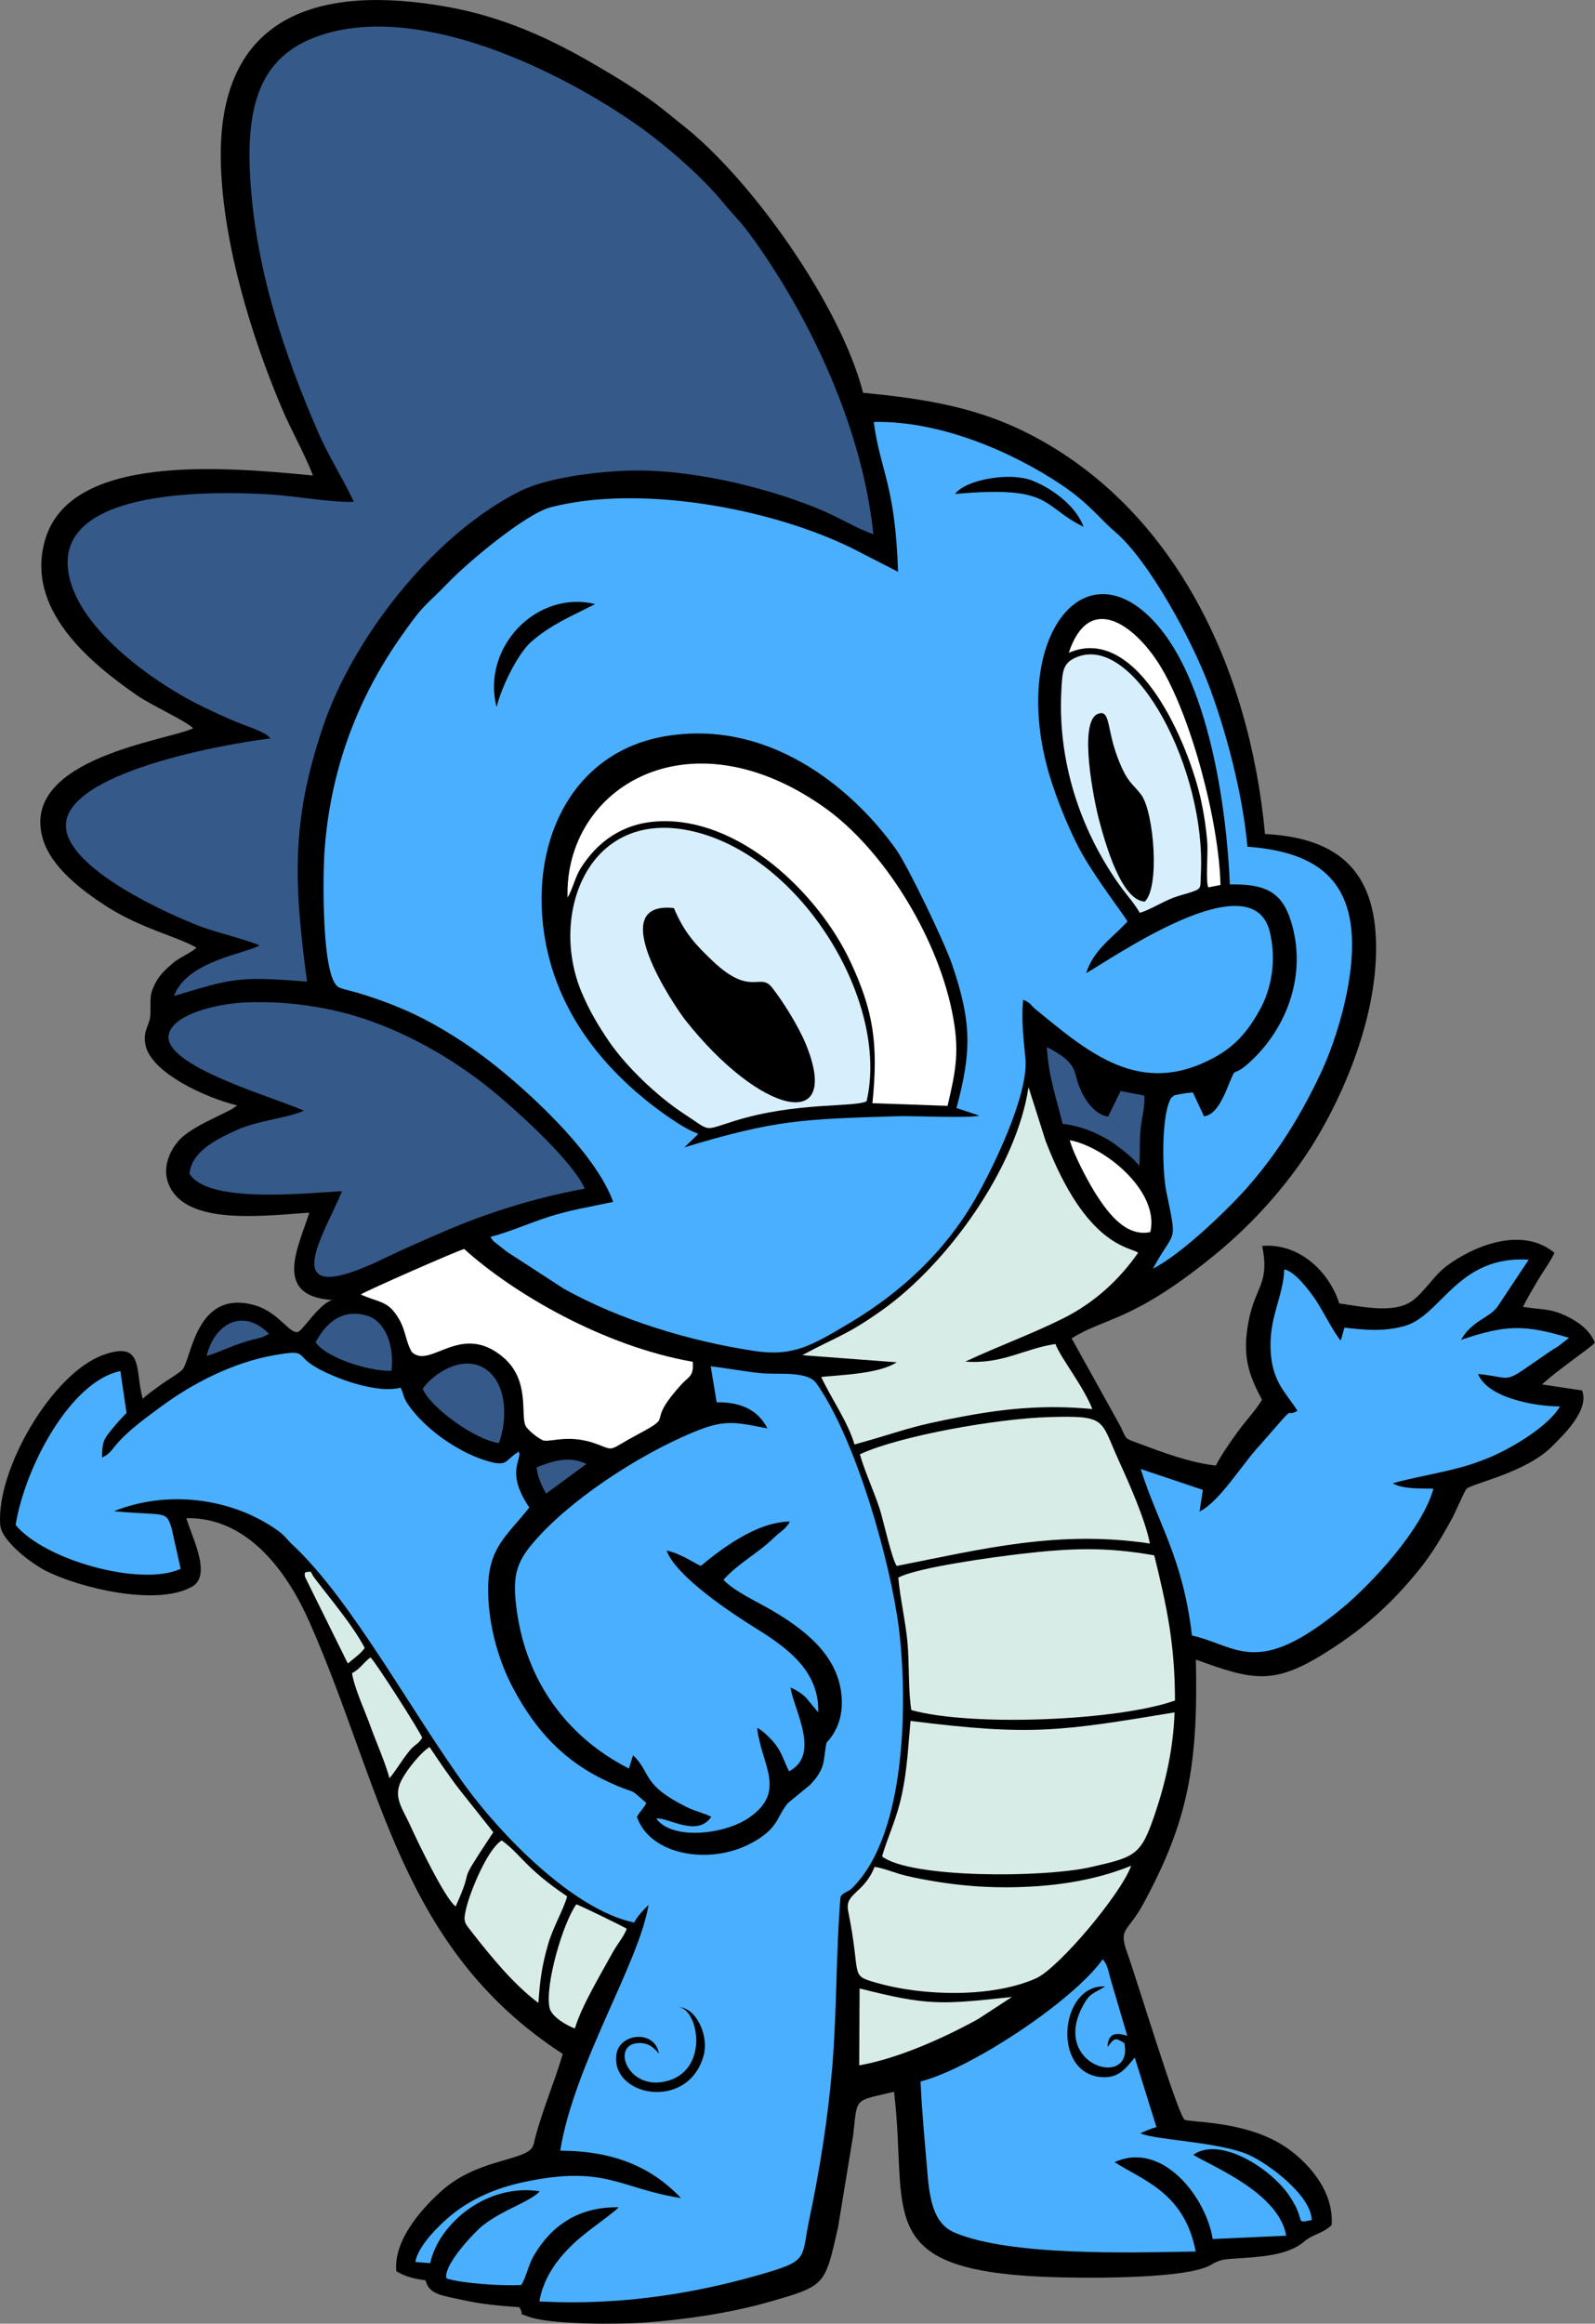 <?xml version="1.0" encoding="UTF-8"?>
<!DOCTYPE svg PUBLIC "-//W3C//DTD SVG 1.1//EN" "http://www.w3.org/Graphics/SVG/1.1/DTD/svg11.dtd">
<!-- Creator: CorelDRAW 2020 (64-Bit) -->
<svg xmlns="http://www.w3.org/2000/svg" xml:space="preserve" width="26.517mm" height="38.625mm" version="1.1" style="shape-rendering:geometricPrecision; text-rendering:geometricPrecision; image-rendering:optimizeQuality; fill-rule:evenodd; clip-rule:evenodd"
viewBox="0 0 522.6 761.23"
 xmlns:xlink="http://www.w3.org/1999/xlink"
 xmlns:xodm="http://www.corel.com/coreldraw/odm/2003">
 <rect x="0" y="0" width="522.6" height="761.23" fill="#808080" stroke="none"/>
 <defs>
  <style type="text/css">
   <![CDATA[
    .fil0 {fill:black}
    .fil2 {fill:#355989}
    .fil1 {fill:#4AAFFF}
    .fil3 {fill:#D7EEFC}
    .fil4 {fill:#D8ECE7}
    .fil5 {fill:white}
   ]]>
  </style>
 </defs>
 <g id="Слой_x0020_1">
  <g id="_1903505200">
   <path class="fil0" d="M102.56 155.77c-30.05,-2.92 -79.41,-7.09 -87.74,20.93 -6.7,22.57 14.13,40.08 30.14,51.14 4.72,3.26 15.33,7.98 18.33,10.71 -7.32,3.89 -56.85,9.59 -49.31,36.09 2.73,9.61 13.39,17.42 20.87,22.25 11.27,7.27 23.55,10.03 29.52,13.57 -1.89,1.71 -5.57,3.28 -7.38,4.77 -2.24,1.85 -4.52,3.97 -5.85,6.39 -2.33,4.24 -1.74,5.62 -1.85,10.42 -0.09,4.12 -2.64,5.31 -1.62,10.32 1.83,9.01 19.5,17.2 30.04,19.78l-1.95 1.32c-5.16,2.69 -10.78,4.91 -15.33,8.44 -4.05,3.15 -8.81,11.16 -3.94,18.38 7.31,10.83 29.96,8.01 44.86,6.98 -3.3,10.71 -12.38,27.31 7.45,28.61 -4.62,1.58 -9.6,10.16 -11.29,10.5 -2.7,0.55 -6.48,-6.73 -14.24,-8.84 -19.35,-5.28 -20.46,17.99 -23.6,21.26 -1.08,1.13 -5.05,3.43 -6.78,4.7 -1.66,1.22 -5.21,3.74 -6.11,4.76 -2.65,-8.99 0.61,-19.23 -12.88,-14.41 -16.92,6.05 -35.26,37.83 -33.82,55.75 0.41,5.15 9.93,12.44 14.84,14.95 11.04,5.65 36.61,11.86 48.11,5.18 6.54,-3.8 -0.41,-16.65 -1.95,-22.38 20.83,-0.37 33.66,18.93 40.38,34.18 23.72,53.74 29.52,106.62 82.93,141.34 -2.62,9.04 -6.82,18.66 -9.18,28.06 -0.22,0.88 -0.24,1.34 -0.64,2.22 -2.13,4.76 -17.72,3.92 -29.58,14.3 -4.71,4.12 -16.24,15.5 -15.14,26.59 2.99,1.84 5.95,2.5 9.59,3 1.16,4.7 5.35,4.93 12.58,6.53 5.92,1.31 11.83,1.83 18.12,2.26 2.19,3.47 -1.21,1.42 2.54,2.93 7.41,2.98 30.88,2.66 38.18,2.14 13.49,-0.96 28.29,-3.15 40.63,-6.66 19.11,-5.44 18.7,-5.34 23.07,-24.44l4.97 -30.2c1.45,-12.99 0.14,-11.07 13.4,-14.36 4.74,39.53 -7.59,58.34 49.74,60.67 10.88,0.44 45.79,0.91 54.05,-3.92 3.17,-1.85 4.09,-1.82 8.56,-2.13 7.07,-0.49 16.58,-0.86 21.96,-5.48 3,-2.58 5.88,-2.48 9.07,-5.43 0.86,-11.92 -8.83,-21.47 -15.35,-25.77 -13.06,-8.62 -31.63,-7.83 -32.84,-8.79 -2.28,-1.81 -15.65,-45.96 -18.78,-54.65 -2.99,-8.3 0.09,-6.48 5.33,-16.17 14.63,-27.04 17.94,-45.25 17.16,-79.89 18.92,6.92 25.6,8.42 42.82,-2.47 12.76,-8.07 21.21,-15.84 30.11,-26.7 4.06,-4.95 7.61,-10.84 11,-17.03 0.83,-1.52 4.06,-8.97 4.7,-9.68 1.66,-1.83 19.64,-5.28 28.28,-14.17 2.71,-2.79 12.23,-11.44 9.63,-18.12l-13.1 -1.96c4.56,-4.39 15.09,-11.44 17.3,-13.66 -1.61,-4.01 -5.13,-6.65 -8.88,-8.52 -5.87,-2.93 -8.28,-2.15 -14.7,-3.26 1.39,-2.75 3.28,-5.96 4.98,-8.84 1.62,-2.75 4.31,-6.4 5.33,-8.86 -10.8,-8.92 -26.87,-2.06 -35.55,4.52 -4.39,3.33 -7.94,9.77 -12.38,12.06 -6.15,3.18 -16.16,0.87 -22.58,0.02 -2.9,-9.5 -12.33,-19.84 -25.24,-18.85 2.56,12.52 -2.32,13.3 -4.48,24.79 -2.12,11.32 0.02,17.33 4.43,25.63 -2.37,3.84 -5.12,6.57 -7.91,10.4 -2.01,2.77 -5.71,8.03 -7.22,11.14 -8.56,-0.96 -17.47,-4.33 -25.35,-7.28 -4.69,-1.76 -3.8,-1.15 -5.91,-5.59l-15.99 -28.8c11.13,-7.01 20.06,-5.32 47.28,-27.67 12.35,-10.14 25.34,-24.22 34.71,-40.82 8.53,-15.1 17.19,-36.47 17.74,-57.34 0.69,-26.21 -11.25,-38.09 -36.37,-39.4 -5.16,-55.41 -30.13,-106.4 -76.48,-130.64 -17.04,-8.91 -34.02,-11.87 -55.2,-13.89 -7.4,-28.81 -36.65,-70 -59.04,-87.61 -3.22,-2.53 -5.59,-4.61 -9.21,-7.31 -5.98,-4.46 -13.24,-8.88 -20.18,-12.9 -13.94,-8.09 -29.24,-15.26 -47.58,-18.57 -41.26,-7.45 -76.2,1.68 -74.4,52.2 0.92,25.9 9.94,55.48 19.72,78.71 3.28,7.8 7.76,15.53 10.43,22.57z"/>
   <path class="fil1" d="M294.24 187.32l-14.91 -7.65c-27.08,-13.37 -69.99,-20.99 -98.88,-13.5 -8.18,2.12 -27.08,17.93 -33.56,24.67 -7.7,8 -7.79,6.48 -16.34,18.91 -14.04,20.39 -22.39,43.34 -24.23,69.14 -0.49,6.98 -1.14,41.81 4.73,44.56 0.91,0.43 1.18,0.46 2.21,0.75 1.39,0.38 2.47,0.61 3.99,1.06 7.27,2.17 15.05,5.13 21.65,8.56 9.17,4.76 17.79,10.69 24.66,16.3 12.8,10.44 31.87,28.54 37.35,43.61 -7.55,1.63 -13.84,2.58 -21.01,4.86 -6.3,2.01 -13.29,5.12 -19.22,6.61 1.28,1.92 0.88,1.22 2.66,2.69 1.24,1.02 1.78,1.43 2.79,2.21l18.74 12.16c18.28,10.18 41.17,17.14 62.44,20.33 12.45,1.86 18.52,-1.7 30.83,-9.03 17.52,-10.43 31.67,-23.82 41.58,-41.11 5.24,-9.14 17.38,-33.67 16.26,-45.68 -0.63,-6.76 -1.38,-12.54 -0.75,-19.24 2.83,1.17 1.99,1.4 4.33,3.32 17.11,13.96 33.93,28.65 57.99,15.75 7.06,-3.79 11.15,-8.48 15.19,-15.73 3.97,-7.14 5.49,-16.37 3.35,-25.45 -5.59,-23.74 -51.37,8.4 -60.19,13.36 2.21,-7.24 8.17,-11.32 12.44,-15.79 1.02,-1.06 0.34,-0.24 1.06,-1.17 -1.05,-1.92 -9.8,-13.26 -14.77,-21.98 -3.89,-6.84 -8.4,-17.9 -10.78,-25.89 -13.1,-44.03 11.03,-76.09 34.75,-49.86 17.28,19.11 23.28,59.74 24.36,85.65 11.3,-0.2 16.89,2.27 19.92,11.72 5.56,17.38 -1.02,35.35 -13.64,46.72 -6.26,5.64 -3.56,-0.39 -7.25,8.57 -1.42,3.45 -3.86,8.59 -7.5,8.94l-3.64 -7.8c-1.3,0.09 -2.47,0.21 -3.76,0.48 -2.44,0.5 -1.79,0.08 -3.26,1.17 -3.44,5.16 -3.05,24.17 -1.69,30.82 3.67,17.84 2.91,11.8 -4.39,25.25 9.67,-4.87 25.5,-20.27 31.77,-27.57 8.8,-10.24 16.11,-21.5 23,-35.99 5.69,-11.96 12.11,-33.17 10.11,-48.76 -2.32,-18.05 -15.22,-24.51 -33.92,-25.92 -1.51,-17.13 -6.92,-37.64 -12.58,-52.7 -5.7,-15.17 -19.69,-41.03 -30.79,-50.46 -5.11,-4.34 -8.4,-9.25 -17.64,-15.44 -16.1,-10.78 -39.72,-21.01 -61.42,-20.54 2.17,16.25 7.05,20.45 7.96,49.07z"/>
   <path class="fil1" d="M33.43 477.51c0.11,-4.61 0.26,-5.62 2.6,-8.51 2.03,-2.5 3.35,-4.05 5.43,-6.11l-2.02 -13.73c-16.08,3.24 -31.13,30.91 -34.32,50.4 9.39,11.5 41.02,20.37 54.08,14.38l-2.98 -13.33c-1.84,-6.01 -2.13,-3.96 -18.86,-5.55 17.16,-6.89 38.1,-4.59 53.44,6.18 2.48,1.74 3.15,3.04 5.16,4.92 19.44,18.18 39.33,55.53 57.03,79.6 10.78,14.66 34.43,39.77 54.79,44.06 1.14,-2.18 2.97,-4.07 4.72,-5.79 -3.21,19.32 -24.31,52.05 -28.95,80.53 18.49,0.04 30.49,5.98 39.58,15.51 -20.27,-3.11 -24.62,-11.06 -51.94,-5.14 -8.52,1.85 -15.41,4.97 -21.13,9.04 -4.21,3 -13.08,11.17 -13.96,17.04l4.84 0.39c2.99,-13.34 18.88,-26.24 35.91,-23.54l-0.89 0.85c-4.51,3.46 -11.33,5.33 -17.87,10.42 -2.28,1.78 -12.96,12.86 -11.81,17.26 4.77,1.65 18.91,2.57 24.55,2.14 1.79,-3.12 2.34,-6.68 4.13,-9.7 5.87,-9.92 14.72,-15.92 27.76,-15.74l-1.27 1.17c-4.77,3.88 -10.15,7.36 -14.39,11.56 -4.24,4.21 -9.02,10.2 -10.33,18.12 26.08,1.42 51.71,-2.46 76.06,-9.9 12.05,-3.68 9.87,-5.06 12.39,-17.06 3.46,-16.45 6.09,-32.95 7.52,-49.94 1.54,-18.33 1.18,-37.38 2.68,-55.46 0.49,-1.53 2.52,-1.77 3.72,-2.94 18.34,-17.9 18.19,-63.01 15.41,-85.28 -2.64,-21.1 -13.86,-61.5 -26.99,-80.16 -2.99,-4.25 -12.73,-2.78 -18.26,-3.36 -5.64,-0.59 -10.85,-1.61 -16.39,-2.25l1.94 11.79c8.61,-0.11 13.83,3.02 16.64,8.57 -11.07,-2.22 -14.26,-2.95 -24.58,1.36 -18.23,7.63 -40.59,22.39 -52.26,36.19 -5.7,6.73 -6.76,11.26 -5.28,22.14 3.13,22.97 16.3,41.33 36.73,51.72l1.38 -4.37c6.23,6.17 2.61,9.54 17.6,17.03 2.37,1.19 6.07,2.08 8,3.16 -4.57,6.86 -14.09,0.09 -17.98,0.57 5.04,7.17 22.5,5.34 30.64,-0.47 12.13,-8.66 3.74,-17.1 2.37,-29.28 2.01,1 4.81,3.88 6.09,5.55 2.08,2.72 2.88,5.9 4.39,8.72 10.42,-5.48 1.61,-20.02 0.46,-27.42 1.78,0.66 3.62,1.92 4.94,3.14l4.14 4.97c0.52,-15.13 -13.09,-22.9 -22.61,-28.92 -8.18,-5.18 -24.23,-16.22 -27.06,-24.07 4.48,0.94 7.77,3.38 11.19,5.01 6.09,-4.97 17.78,-14.36 29.19,-14.53 -1.27,2.49 -3.34,3.44 -5.32,5.39 -4.9,4.83 -11.67,8.33 -16.44,13.69 3.55,3.81 11.22,7.27 15.83,9.98 10.72,6.31 22.16,14.93 22.92,28.84 0.21,3.99 -0.5,7.69 -2.21,10.71 -3.41,6.01 -2.41,0.61 -3.6,9.35 -0.51,3.77 -2.66,6.31 -4.61,8.34l-7.11 5.84c-3.95,4.56 -2.86,8.41 -12.49,13.42 -13.42,6.99 -32.78,3.75 -37.09,-8.83 1.41,-2.37 2.01,-2.42 3.09,-4.52 -6.79,-5.96 -2.05,-2.07 -12.82,-7.1 -13.89,-6.49 -23.17,-16.2 -30.75,-30.36 -4.75,-8.88 -8.15,-20.46 -8.27,-32.08 -0.14,-14.21 6.31,-18.08 13.51,-27.28 -7.47,-10.97 -2.88,-15.08 -3.29,-17.93 -1.4,-0.66 0.71,-0.87 -0.87,0.11 -3.95,2.44 -2.84,4.77 -10.36,2.37 -9.38,-3 -19.72,-10.42 -25.09,-18.1 -1.88,-2.69 -1.45,-3.45 -2.57,-5.69 -8.1,2.08 -22.14,-3.35 -28.02,-6.84 -6.66,-3.96 -2.32,-5.71 -13.22,-3.84 -13.54,2.32 -27.05,9.32 -37.14,16.8 -4.91,3.65 -10.48,7.57 -14.46,12.15 -2.28,2.62 -2.27,3.3 -5.04,4.63z"/>
   <path class="fil2" d="M115.92 164.35c-6.06,0.46 -19.89,-1.92 -27.06,-2.36 -18.62,-1.14 -68.94,-2.1 -66.63,23.98 1.7,19.22 28.36,37.94 44.7,45.78 3.62,1.74 6.73,3.16 10.39,4.7 2.58,1.08 8.31,2.94 10.31,4.49l1.01 0.95c-17.2,2.12 -72.11,12.24 -66.67,31.19 3.61,12.59 31.02,25.58 44.2,30.6 4.1,1.56 16.43,4.7 18.84,6.06 -4.74,2.69 -23.93,5.18 -27.99,16.54 18.85,-5.65 20.76,-6.56 43.58,-4.69 -4.4,-32.85 -5.15,-52.71 5.19,-83.4 9.92,-29.46 36.23,-62.99 64.42,-77.2 9.7,-4.89 28.55,-7.08 40.93,-6.83 18.67,0.38 41.52,5.95 58.36,13.09 5.22,2.21 12.05,6.29 16.66,7.74 -3.95,-37.84 -23.42,-75.3 -41.09,-99.09 -2.55,-3.43 -5.38,-6.14 -7.94,-9.3 -6.74,-8.33 -18.49,-18.62 -27.47,-25.01 -25.59,-18.19 -72.42,-41.27 -105.24,-29.83 -19.15,6.67 -23.92,22.57 -22.41,47.01 1.8,29.31 10.95,56.85 22.13,82.59 3.57,8.22 8.4,15.71 11.78,22.99z"/>
   <path class="fil0" d="M228.73 371.37c-0.88,1.19 -0.23,0.36 -1.23,1.37l-3.24 3.11c30.1,-9.08 38.64,-9.2 69.56,-10.18 6.03,-0.19 22.8,0.73 27.04,-0.19l-7.48 -2.5c5.03,-18.59 4.96,-28.2 -1.4,-46.94 -2.47,-7.27 -14.41,-32.15 -18.36,-37.74 -12.28,-17.37 -39.12,-42.54 -74.38,-37.32 -32.89,4.86 -46.41,36.68 -40.42,67.99 4.11,21.47 16.71,38.34 32.75,51.38 3.64,2.96 12.26,9.45 17.17,11.03z"/>
   <path class="fil1" d="M440.5 434.91l-1.19 4.23c-1.61,-1.42 -6.1,-10.09 -8.04,-13.01 -2.16,-3.25 -7.04,-9.7 -10.48,-10.27 -0.31,8.56 -4.72,15.21 -4.51,25.45 0.24,11.28 4.91,14.63 8.84,20.87 -3.47,1.88 -1.55,-0.96 -4.89,2.76l-7.37 8.42c-6.13,6.58 -13.06,18.37 -19.83,21.83l1.08 -7.12 -20.36 -6.83c5.84,18.41 13.78,29 16.79,54.53 15.07,3.5 21.29,14.09 49.2,-8.93 9.96,-8.22 26.44,-26.21 29.92,-39.17 -4.34,-0.11 -10.05,0.21 -13.33,-1.76 11.3,-3.11 20.44,-3.8 31.27,-8.27 8.45,-3.49 20.13,-10.84 23.51,-16.89 -8.79,-0.09 -23.7,-2.9 -26.83,-10.65 12.64,1.32 7.18,3.84 22.84,-6.87 1.6,-1.09 1.89,-1.29 3.49,-2.24l3.47 -2.73c-14.84,-4.45 -20.62,-4.25 -35.38,0.66 3.89,-6.76 9.82,-7.08 12.47,-11.63l9.71 -14.63c-23.37,-1.47 -28.56,18.36 -40.7,21.74 -6.78,1.88 -12.8,1.32 -19.68,0.52z"/>
   <path class="fil3" d="M283.93 360.79c7.63,-32.46 -21.22,-80.18 -56.92,-88.46 -34.34,-7.96 -47.26,27.31 -36.39,52.87 2.63,6.18 5.39,10.74 8.75,15.71 5.71,8.44 16,18.28 24.85,24.04 8.99,5.86 5.91,5.53 16.37,2.28 20.38,-6.33 39.13,-4.38 43.34,-6.45z"/>
   <path class="fil2" d="M99.55 363.85c-5.43,2.5 -14.94,3.13 -22.06,6.38 -6.2,2.83 -14.8,6.91 -15.38,14.29 5.93,9.79 37.55,6.4 49.95,5.7 -5.5,13.74 -23.21,39.93 13.85,22 6.72,-3.25 13.47,-6.17 20.37,-9.13 13.85,-5.94 29.11,-10.71 45.3,-13.69 -3.94,-9.31 -24.84,-28.09 -33.8,-34.92 -11.98,-9.13 -28.53,-18.7 -46.68,-23.08 -9.83,-2.37 -20.89,-3.55 -31.58,-2.95 -8.55,0.49 -22.63,3.71 -24.2,10.34 -2.47,10.38 35.11,20.84 44.24,25.07z"/>
   <path class="fil1" d="M301.62 681.9c0.39,9.31 1.35,19.06 2.11,28.35 0.78,9.59 1.79,18.12 9.15,21.19 18.18,7.57 55.85,6.58 78.88,6.14 -3.64,-19.33 -17.45,-23.37 -26.54,-29.27 15.65,-7.14 30,11.6 32.12,25.18l24.08 -1.09c-2.4,-13.97 -23.89,-22.51 -30.43,-26.48 8.55,-6.2 25.23,4.29 31.31,13.18 6.05,8.85 1.44,9.34 7.47,8.19 -0.04,-7.87 -13.92,-18.44 -20.8,-21.45 -9.64,-4.22 -31.16,-4.81 -35.34,-7.02 1.63,-0.64 3.38,-1.55 5.29,-1.95l-7.11 -22.83c-2.85,3.36 -5.12,6.86 -10.94,6.41 -16.43,-1.28 -13.61,-30.46 1.23,-29.7 -4.28,2.6 -5.1,2.18 -7.46,6.67 -10.19,19.42 16.81,26.96 13.77,11.92 -3.11,-2.05 -3.31,-1.65 -5.5,1.25 0.08,-4.46 2.66,-4.92 6.45,-3.66l-5.54 -18.79c-0.73,-2.57 -0.86,-4.43 -2.52,-6.29 -9.45,13.43 -43.08,35.84 -59.68,40.03z"/>
   <path class="fil4" d="M262.89 443.95l30.94 2.33c-5.83,3.71 -17.06,4.05 -24.76,4.8 2.94,6.43 8.97,15.14 10.89,22.12 16.64,-4.57 16.88,-5.72 36.34,-9.32 14.17,-2.62 26.9,-3.67 41.6,-2.29 -2.95,-7.54 -10.53,-16.97 -12.07,-21.29 -9.89,1.36 -17.34,6.7 -29.52,5.75 10.49,-4.94 21.51,-8.94 31.61,-13.94 10.92,-5.4 18.93,-13.08 24.99,-21.71 -2.5,-2 -16.88,-1.68 -30.3,-36.58l-5.62 -17.69c-3.9,26.43 -26.56,57.91 -48.04,73.12 -11.9,8.43 -14.8,8.56 -26.06,14.69z"/>
   <path class="fil4" d="M294.32 516.82c0.61,6.79 2.3,13.89 2.99,20.98 0.65,6.6 0.26,16.65 1.29,22.42 19.9,5.51 67.98,3.46 86.38,-3.14 -0.01,-18.65 -2.73,-30.97 -6.78,-47.55 -15.99,-2.84 -27.46,-2.39 -43.96,-0.46 -8.59,1.01 -33.81,4.41 -39.92,7.76z"/>
   <path class="fil5" d="M185.96 294.06c1.67,-2.78 2.49,-6.75 4.26,-9.56 5.51,-8.77 13.76,-14.76 25.27,-15.42 26.7,-1.54 52.65,23.62 63.08,45.82 7.54,16.05 9.29,26.91 7.28,46.51l24.62 0.86c2.75,-11.78 4.09,-18.17 1.42,-31.08 -5.24,-25.35 -22.81,-53.1 -41.44,-66.42 -44.76,-31.99 -85.57,-6.68 -84.49,29.28z"/>
   <path class="fil4" d="M298.33 563.76c-0.77,8.48 -1.08,15.75 -2.77,23.8 -1.79,8.55 -4.62,13.9 -6.55,20.59 9.26,7.16 52.84,7.09 68.64,3.45 14.46,-3.32 16.17,-3.81 20.76,-17.37 3.52,-10.4 6.04,-21.43 6.43,-33.26 -37.61,6.22 -47.12,7.75 -86.52,2.79z"/>
   <path class="fil4" d="M281.75 476.41c1.42,5.23 4.59,12.09 6.49,17.93 1.19,3.66 3.98,16.55 5.58,18.65 27.86,-5.49 52.8,-11.87 82.94,-7.34 -1.54,-7.96 -6.9,-19.93 -10.16,-27.08 -6.23,-13.69 -3.73,-14.92 -23.17,-14.33 -16.64,0.5 -48.61,6.08 -61.68,12.17z"/>
   <path class="fil5" d="M118.18 424.06c5.17,2.39 8.23,1.99 11.3,6.14 3.63,4.89 3.08,8.6 5.43,12.7 6.07,5.81 15.96,-10 29.86,1.65 9.14,7.65 5.6,19.27 7.51,22.69 0.79,1.4 4.66,4.45 5.9,4.68 2.62,0.49 8.6,-2.22 17.66,1.25 5.85,2.24 3.23,2 13.46,-3.45 12.48,-6.64 1.45,-2.41 13.99,-16.22 2.32,-2.56 4.09,-2.52 3.69,-7.39 -29.22,-5.12 -58.73,-22.34 -74.9,-36.95 -2.55,0.69 -32.2,13.74 -33.89,14.9z"/>
   <path class="fil4" d="M329.05 618.26c-7.65,0 -15.27,-0.68 -22.65,-1.91 -3.54,-0.59 -6.85,-1.19 -10.11,-2.02 -3.29,-0.84 -6.7,-2.31 -9.73,-2.76 -3.57,8.94 -9.88,8.5 -8.65,14.54 4.39,21.66 0.29,20.85 9.07,23.39 15.77,4.56 38.48,4.91 52.52,-1.44 7.41,-3.36 27.73,-27.49 31.13,-36.84 -12.5,5.04 -26.25,7.05 -41.57,7.05z"/>
   <path class="fil3" d="M373.45 299.04c3.35,-0.98 7.29,-3.56 11.11,-5 2.13,-0.8 3.8,-1.1 6.01,-1.87 3.32,-1.15 2.66,-1.46 2.89,-5.79 1.8,-33.98 -21.32,-78.42 -40.33,-71.24 -5.04,1.9 -5.04,4.82 -5.38,11.17 -1.2,22.87 5.97,45.02 18.77,63.23 2.42,3.44 5.3,6.57 6.93,9.5z"/>
   <path class="fil0" d="M220.8 297.48c-23.12,-2.49 0.03,31.99 3.86,36.83 24.38,30.83 51.22,37.12 39.47,7.98 -2.45,-6.09 -7.96,-14.82 -11.31,-18.94 -3.86,-4.75 -6.96,3.26 -19.38,-8.6 -5.33,-5.09 -9.17,-9.02 -12.64,-17.28z"/>
   <path class="fil4" d="M176.41 656.14c0.53,-7.71 1.16,-12.17 3.16,-19.17 1.59,-5.57 5.05,-11.33 6.26,-15.73 -13.75,-9.24 -15.1,-13.74 -21.44,-18.33 -4.75,2.95 -10.26,16.7 -11.52,21.78 -1.23,4.94 -0.79,5.01 1.77,8.3 6.41,8.23 13.84,17.27 21.78,23.16z"/>
   <path class="fil4" d="M149.29 624.53c7.05,-15.43 -1.04,-4.12 12.34,-24.3l-10.86 -13.69c-3.44,-4.42 -6.89,-9.54 -10.02,-14.22 -2.74,1.67 -7.18,7 -9.22,10.89 -2.87,5.5 0.39,9.3 2.84,14.7 2.65,5.84 11.55,24.27 14.92,26.62z"/>
   <path class="fil0" d="M375.07 295.36c5.03,-4.65 2.99,-29.22 -1.08,-34.89 -2.68,-3.74 -4.65,-3.71 -8,-12.83 -3.37,-9.16 -2.21,-15.4 -6.3,-13.76 -6.51,2.62 -1.18,28.73 0.41,34.71 2.25,8.49 7.41,26.39 14.98,26.77z"/>
   <path class="fil4" d="M281.52 676.6c12.67,-2.22 27.67,-8.94 38.97,-15.18l11.08 -7.23c-23.57,2.56 -27.6,2.84 -49.92,-2.78l-0.13 25.2z"/>
   <path class="fil4" d="M188.36 664.52c2.09,-7.2 8.48,-17.76 12.17,-24.54 1.72,-3.15 3.76,-5.36 4.82,-8.12 -1.33,-0.88 -15.63,-7.8 -16.52,-8.02 -4.37,6.07 -10.35,26.43 -8.77,33.89 0.62,2.96 5.72,5.89 8.3,6.78z"/>
   <path class="fil5" d="M350.18 213.85c22.54,-9.76 39.42,29.96 43.41,48.64 0.98,4.59 1.65,9.11 2,13.93 0.22,3.1 -0.6,12.65 0.33,14.28l3.97 -0.79c-0.43,-20.54 -9.73,-55.98 -20.21,-72.5 -8.02,-12.64 -22.84,-23.67 -29.5,-3.55z"/>
   <path class="fil2" d="M138.49 454.98c2.06,5.38 16.27,16.46 25,17.78 2.91,-8.23 2.44,-19.04 -3.82,-23.85 -7.7,-5.93 -18.08,1.38 -21.19,6.08z"/>
   <path class="fil2" d="M348.17 368.18c5.49,0.55 10.46,2.65 14.54,4.97 3.12,1.77 9.43,6.81 10.56,8.84 0.37,-3.8 0.03,-7.8 0.42,-11.85 0.35,-3.66 1.52,-7.72 1.25,-11.23l-7.78 -1.49 -4.09 8.38c-4.64,-0.64 -8.28,-6.16 -9.92,-11.15 -1.28,-3.9 -0.57,-6.79 -10.16,-11.63 0.62,10.06 3.13,16.55 5.17,25.16z"/>
   <path class="fil4" d="M115.34 548.11c0.7,4.78 4.34,12.64 6.06,17.45 1.78,4.97 5,12.24 6.2,16.96 1.98,-2.11 5.21,-7.82 7.59,-10.07 1.6,-1.51 1.63,-0.99 3.16,-3.14 -0.69,-2 -15.39,-25.02 -16.97,-26.36 -2.37,1.74 -3.48,3.91 -6.04,5.16z"/>
   <path class="fil5" d="M376.9 403.61c3.12,-13.25 -14.84,-27.96 -26.39,-30.08 1.44,5.18 6.6,14.79 9.4,18.94 2.99,4.44 8.9,12.91 16.99,11.14z"/>
   <path class="fil2" d="M103.43 439.69c2.99,4.82 17,9.6 24.85,9.38 0.97,-8.32 -2.03,-16.34 -8.17,-18.11 -8.69,-2.5 -13.85,3.38 -16.68,8.73z"/>
   <path class="fil0" d="M162.71 231.6c1.73,-7.01 7.21,-17.82 11.42,-21.42 6.42,-5.51 12,-7.8 20.85,-12.27 -19.06,-4.74 -37.32,14.14 -32.27,33.69z"/>
   <path class="fil0" d="M215.91 672.77c-1.34,-8 -12.98,-6.73 -13.95,0.23 -1.92,13.8 23.38,18.68 28.54,0.54 1.93,-6.77 -2.53,-15.91 -8.08,-15.99 6.47,0.63 10.2,21.01 -4.45,24.33 -12.36,2.8 -17.79,-12.02 -8.96,-12.57 3.77,-0.24 5.48,1.84 6.89,3.46z"/>
   <path class="fil0" d="M312.98 161.82c32.15,-2.89 28.06,3.91 42.05,10.77 -2.27,-6.41 -9.72,-12.37 -16.79,-15.14 -7.09,-2.77 -19.68,-0.51 -24.01,3.08 -1.1,0.91 -0.42,0.26 -1.25,1.28z"/>
   <path class="fil4" d="M100.05 515.04c-0.2,0.6 -0.33,0.32 -0.1,1.57l13.79 27.9c0.06,0.09 0.2,0.29 0.32,0.42 1.63,-1.52 4.32,-3.29 5.43,-5.09 -4.07,-7.67 -11.02,-15.72 -16.41,-22.85 -1.79,-2.37 -0.42,-2.28 -3.03,-1.94z"/>
   <path class="fil2" d="M67.68 444.23c5.02,-1.51 8.49,-3.64 15.14,-5.37 0.85,-0.22 2.1,-0.48 2.85,-0.72l2.51 -1.13c-8.64,-8.8 -17.96,-3.28 -20.49,7.22z"/>
   <path class="fil2" d="M175.79 480.72c0.4,3.4 1.81,6.15 3.12,8.58l13.23 -9.7c-5.52,-2.86 -11.47,-0.86 -16.35,1.12z"/>
  </g>
 </g>
</svg>
